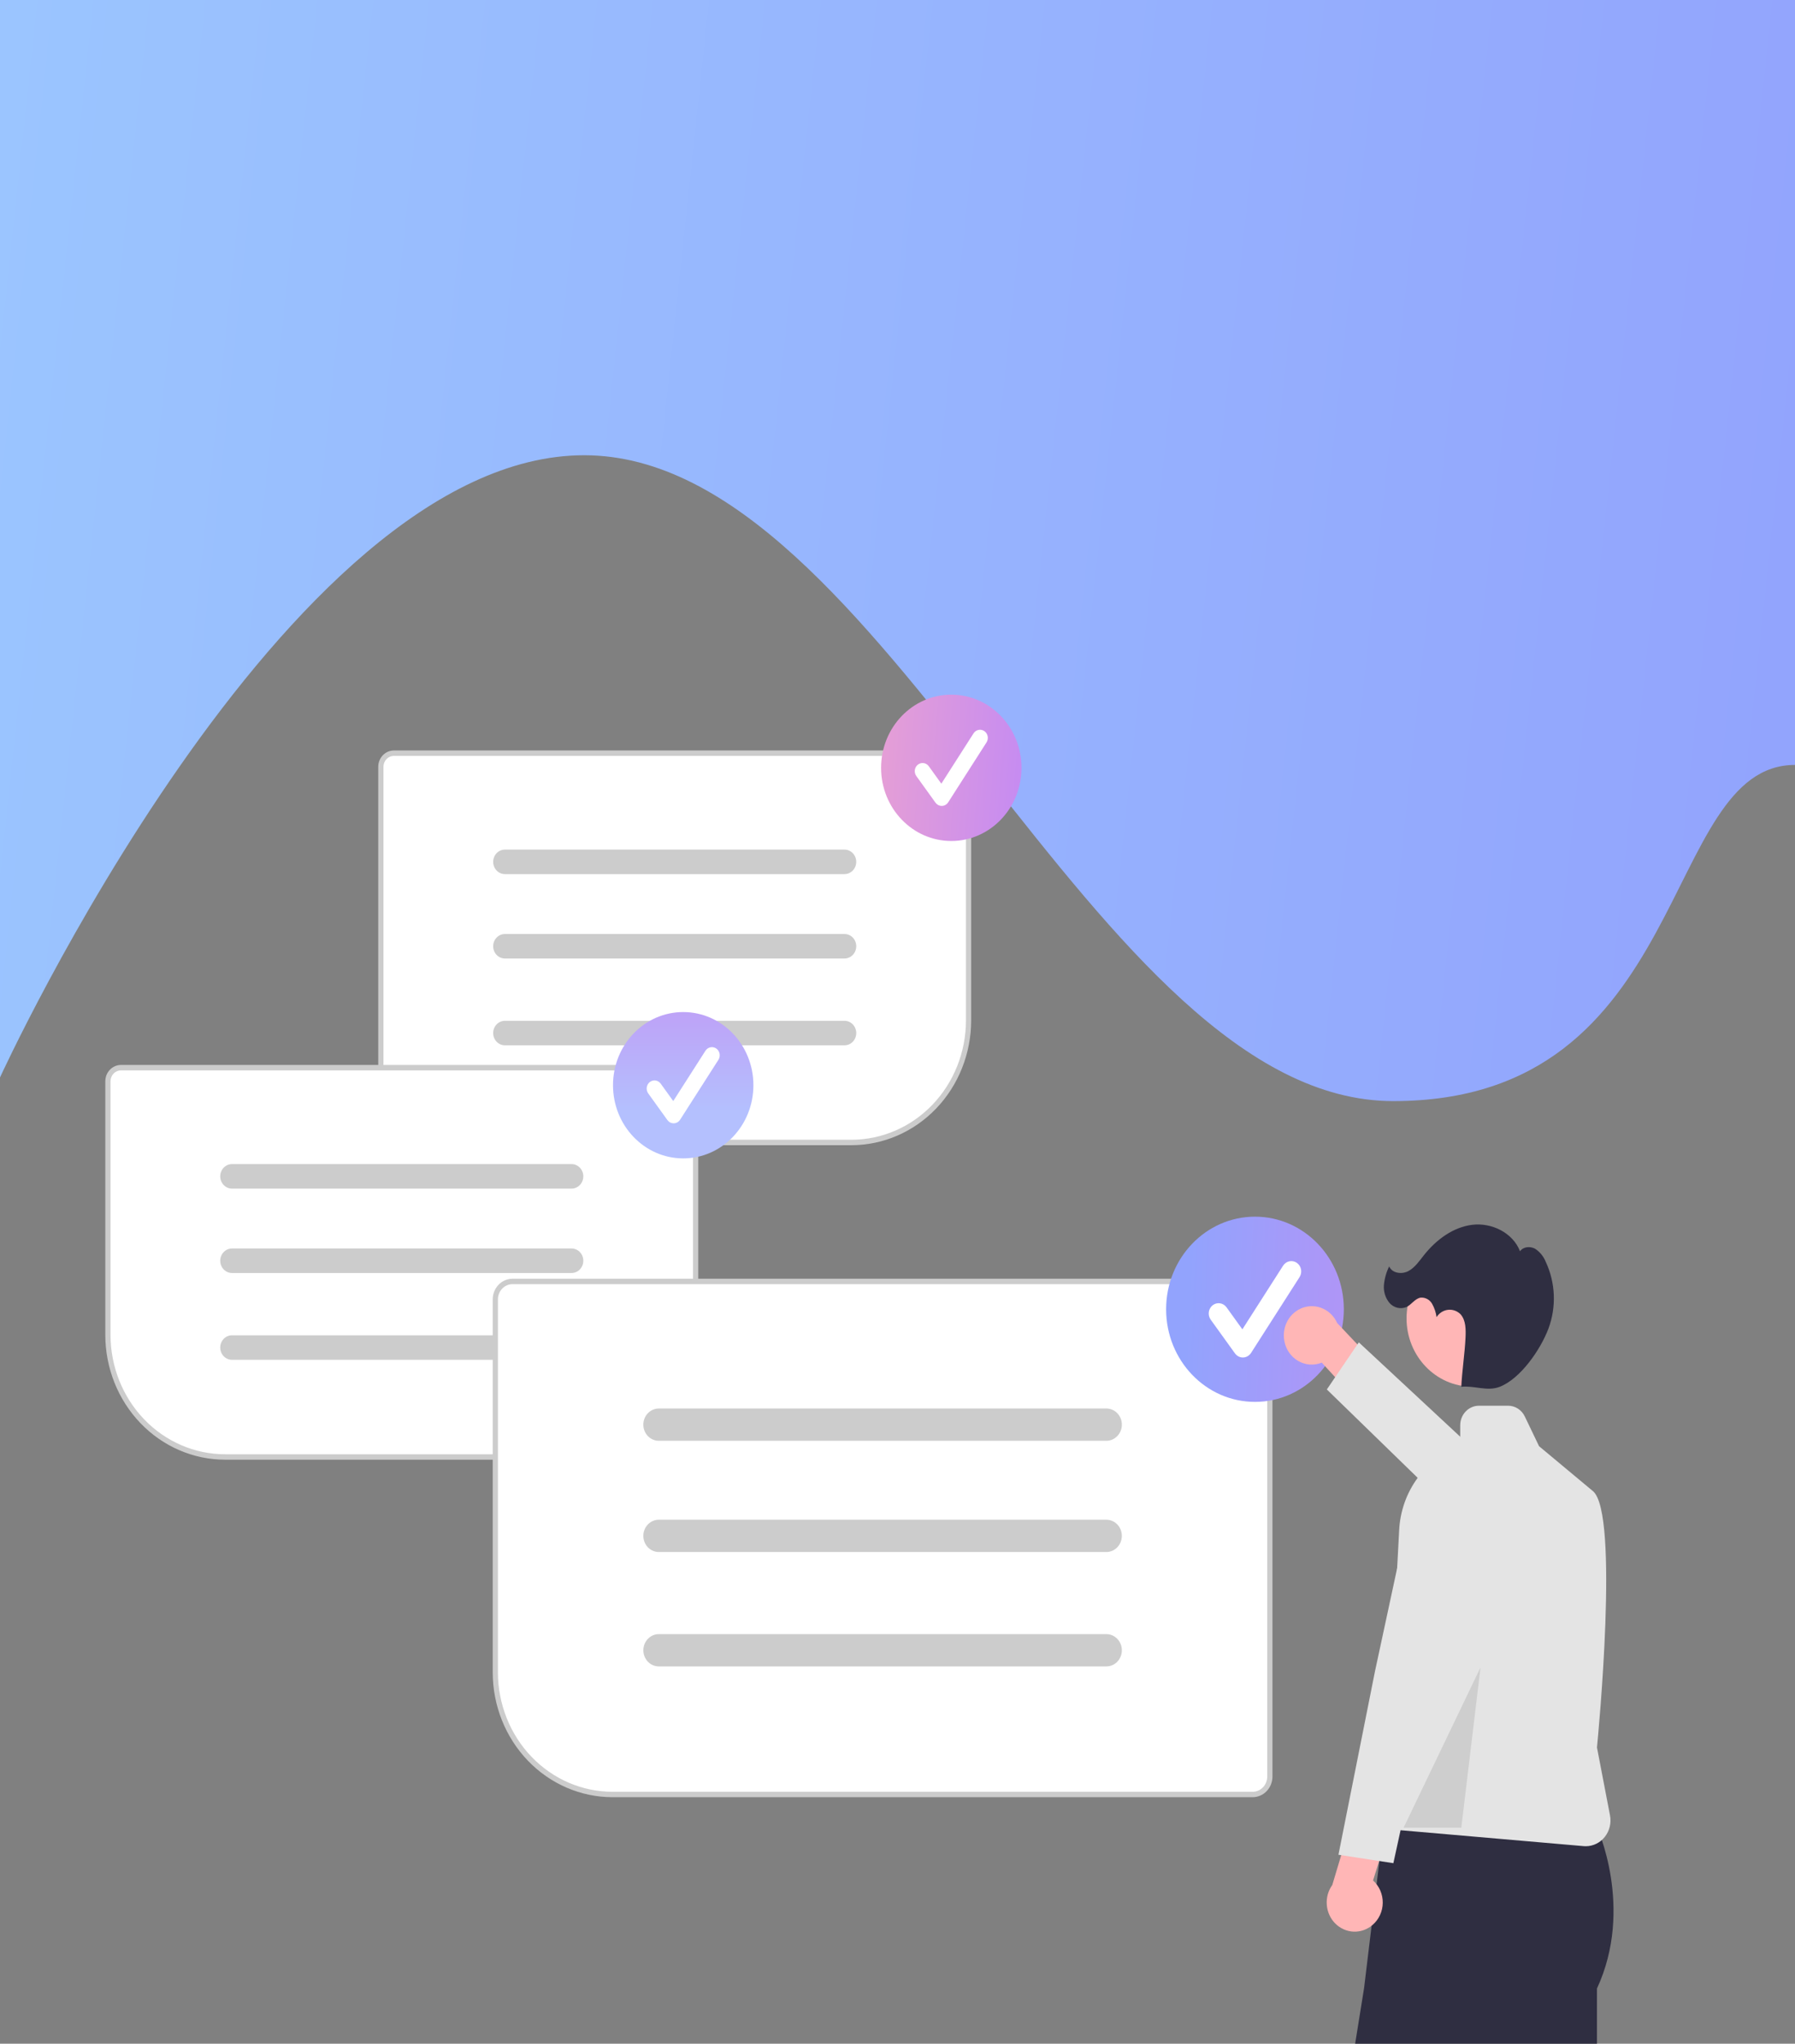 <svg width="428" height="487" viewBox="0 0 428 487" fill="none" xmlns="http://www.w3.org/2000/svg">
<rect x="0" y="0" width="428" height="487" fill="#808080" stroke="none"/>
<defs>
<linearGradient id="paint0_linear_920_2771" x1="428" y1="262.383" x2="-139.39" y2="201.836" gradientUnits="userSpaceOnUse">
<stop stop-color="#92A3FD"/>
<stop offset="1" stop-color="#9DCEFF"/>
</linearGradient>
<linearGradient id="paint1_linear_920_2771" x1="243.564" y1="200.399" x2="198.929" y2="197.083" gradientUnits="userSpaceOnUse">
<stop stop-color="#C58BF2"/>
<stop offset="1" stop-color="#EEA4CE"/>
</linearGradient>
<linearGradient id="paint2_linear_920_2771" x1="162.904" y1="222.735" x2="162.904" y2="264.824" gradientUnits="userSpaceOnUse">
<stop stop-color="#C58BF2"/>
<stop offset="1" stop-color="#B4C0FE"/>
</linearGradient>
<linearGradient id="paint3_linear_920_2771" x1="347.999" y1="311.987" x2="283.225" y2="309.067" gradientUnits="userSpaceOnUse">
<stop stop-color="#C58BF2"/>
<stop offset="1" stop-color="#92A3FD"/>
</linearGradient>
<clipPath id="clip0_920_2771">
<rect width="428" height="487" fill="white"/>
</clipPath>
<clipPath id="clip1_920_2771">
<rect width="450.827" height="455.813" fill="white" transform="translate(25.109 165.532)"/>
</clipPath>
</defs>
<g clip-path="url(#clip0_920_2771)">
<path d="M0 256.746C0 256.746 67.833 108.48 139.281 108.48C210.728 108.48 260.757 262.383 332.204 262.383C403.652 262.383 395.738 182.273 428 182.273V-47.98H0V256.746Z" fill="url(#paint0_linear_920_2771)"/>
<g clip-path="url(#clip1_920_2771)">
<path d="M203.019 272.567H93.924C93.016 272.566 92.146 272.19 91.504 271.521C90.862 270.853 90.501 269.946 90.5 269V182.718C90.501 181.772 90.862 180.865 91.504 180.197C92.146 179.528 93.016 179.152 93.924 179.151H227.832C228.74 179.152 229.611 179.528 230.253 180.197C230.894 180.865 231.256 181.772 231.257 182.718V243.154C231.248 250.952 228.27 258.429 222.977 263.943C217.683 269.457 210.505 272.558 203.019 272.567Z" fill="white"/>
<path d="M203.019 272.89H93.924C92.934 272.889 91.985 272.479 91.285 271.75C90.585 271.02 90.191 270.032 90.189 269V182.718C90.191 181.686 90.584 180.698 91.284 179.968C91.985 179.239 92.934 178.829 93.924 178.827H227.832C228.822 178.829 229.772 179.239 230.472 179.968C231.172 180.698 231.566 181.686 231.567 182.718V243.154C231.558 251.038 228.548 258.596 223.196 264.171C217.844 269.746 210.587 272.881 203.019 272.89ZM93.924 180.12C93.263 180.121 92.629 180.395 92.162 180.882C91.694 181.369 91.431 182.029 91.431 182.718V269C91.431 269.689 91.694 270.349 92.162 270.836C92.629 271.323 93.263 271.597 93.924 271.597H203.019C210.258 271.589 217.199 268.59 222.319 263.257C227.438 257.925 230.317 250.695 230.326 243.154V182.718C230.325 182.029 230.062 181.369 229.595 180.882C229.127 180.395 228.493 180.121 227.832 180.12H93.924Z" fill="#CCCCCC"/>
<path d="M201.362 208.29H120.394C119.651 208.29 118.938 207.982 118.412 207.435C117.887 206.887 117.592 206.145 117.592 205.371C117.592 204.596 117.887 203.854 118.412 203.306C118.938 202.759 119.651 202.451 120.394 202.451H201.362C202.105 202.452 202.816 202.761 203.341 203.308C203.866 203.855 204.161 204.597 204.161 205.371C204.161 206.144 203.866 206.886 203.341 207.433C202.816 207.981 202.105 208.289 201.362 208.29Z" fill="#CCCCCC"/>
<path d="M201.362 228.401H120.394C119.651 228.401 118.938 228.093 118.412 227.546C117.887 226.998 117.592 226.256 117.592 225.482C117.592 224.707 117.887 223.965 118.412 223.417C118.938 222.87 119.651 222.562 120.394 222.562H201.362C202.105 222.562 202.818 222.87 203.344 223.417C203.869 223.965 204.165 224.707 204.165 225.482C204.165 226.256 203.869 226.998 203.344 227.546C202.818 228.093 202.105 228.401 201.362 228.401Z" fill="#CCCCCC"/>
<path d="M201.362 249.087H120.394C119.651 249.087 118.938 248.779 118.412 248.232C117.887 247.684 117.592 246.942 117.592 246.167C117.592 245.393 117.887 244.651 118.412 244.103C118.938 243.556 119.651 243.248 120.394 243.248H201.362C202.105 243.248 202.818 243.556 203.344 244.103C203.869 244.651 204.165 245.393 204.165 246.167C204.165 246.942 203.869 247.684 203.344 248.232C202.818 248.779 202.105 249.087 201.362 249.087Z" fill="#CCCCCC"/>
<path d="M226.827 200.399C236.07 200.399 243.564 192.593 243.564 182.965C243.564 173.337 236.07 165.532 226.827 165.532C217.583 165.532 210.09 173.337 210.09 182.965C210.09 192.593 217.583 200.399 226.827 200.399Z" fill="url(#paint1_linear_920_2771)"/>
<path d="M224.544 192.039C224.255 192.039 223.97 191.968 223.711 191.834C223.453 191.699 223.228 191.504 223.054 191.263L218.488 184.921C218.342 184.717 218.235 184.486 218.174 184.239C218.114 183.992 218.1 183.736 218.135 183.483C218.169 183.231 218.251 182.989 218.376 182.77C218.5 182.551 218.665 182.359 218.861 182.206C219.056 182.054 219.279 181.942 219.516 181.879C219.753 181.816 219.999 181.802 220.241 181.838C220.483 181.874 220.716 181.959 220.926 182.089C221.137 182.219 221.32 182.391 221.467 182.594L224.454 186.743L232.127 174.755C232.401 174.327 232.827 174.03 233.311 173.929C233.795 173.829 234.298 173.932 234.709 174.217C235.12 174.503 235.405 174.946 235.502 175.451C235.598 175.955 235.499 176.479 235.225 176.907L226.093 191.175C225.928 191.433 225.706 191.646 225.445 191.796C225.184 191.946 224.893 192.029 224.595 192.038C224.578 192.038 224.561 192.039 224.544 192.039Z" fill="white"/>
<path d="M162.752 347.508H53.657C46.171 347.499 38.993 344.397 33.7 338.883C28.406 333.369 25.428 325.893 25.42 318.095V257.658C25.421 256.712 25.782 255.805 26.424 255.137C27.066 254.468 27.936 254.092 28.844 254.091H162.752C163.66 254.092 164.531 254.468 165.173 255.137C165.815 255.805 166.176 256.712 166.177 257.658V343.94C166.176 344.886 165.815 345.793 165.173 346.462C164.531 347.13 163.66 347.506 162.752 347.508Z" fill="white"/>
<path d="M162.752 347.831H53.657C46.089 347.822 38.832 344.686 33.48 339.111C28.128 333.537 25.118 325.979 25.109 318.095V257.658C25.11 256.626 25.504 255.638 26.204 254.908C26.905 254.179 27.854 253.769 28.844 253.768H162.752C163.742 253.769 164.692 254.179 165.392 254.908C166.092 255.638 166.486 256.626 166.487 257.658V343.941C166.486 344.972 166.092 345.961 165.392 346.69C164.692 347.419 163.742 347.83 162.752 347.831ZM28.844 255.06C28.183 255.061 27.549 255.335 27.082 255.822C26.614 256.309 26.351 256.969 26.351 257.658V318.095C26.359 325.636 29.238 332.865 34.358 338.198C39.477 343.53 46.418 346.529 53.657 346.538H162.752C163.413 346.537 164.047 346.263 164.515 345.776C164.982 345.289 165.245 344.629 165.246 343.941V257.658C165.245 256.969 164.982 256.309 164.515 255.822C164.047 255.335 163.413 255.061 162.752 255.06H28.844Z" fill="#CCCCCC"/>
<path d="M136.282 283.23H55.315C54.571 283.23 53.858 282.923 53.333 282.375C52.807 281.828 52.512 281.085 52.512 280.311C52.512 279.537 52.807 278.794 53.333 278.246C53.858 277.699 54.571 277.391 55.315 277.391H136.282C137.026 277.391 137.738 277.699 138.264 278.246C138.79 278.794 139.085 279.537 139.085 280.311C139.085 281.085 138.79 281.828 138.264 282.375C137.738 282.923 137.026 283.23 136.282 283.23Z" fill="#CCCCCC"/>
<path d="M136.282 303.341H55.315C54.571 303.341 53.858 303.034 53.333 302.486C52.807 301.939 52.512 301.196 52.512 300.422C52.512 299.648 52.807 298.905 53.333 298.357C53.858 297.81 54.571 297.502 55.315 297.502H136.282C137.026 297.502 137.738 297.81 138.264 298.357C138.79 298.905 139.085 299.648 139.085 300.422C139.085 301.196 138.79 301.939 138.264 302.486C137.738 303.034 137.026 303.341 136.282 303.341Z" fill="#CCCCCC"/>
<path d="M136.282 324.027H55.315C54.571 324.027 53.858 323.719 53.333 323.172C52.807 322.624 52.512 321.882 52.512 321.108C52.512 320.333 52.807 319.591 53.333 319.043C53.858 318.496 54.571 318.188 55.315 318.188H136.282C137.026 318.188 137.738 318.496 138.264 319.043C138.79 319.591 139.085 320.333 139.085 321.108C139.085 321.882 138.79 322.624 138.264 323.172C137.738 323.719 137.026 324.027 136.282 324.027Z" fill="#CCCCCC"/>
<path d="M162.904 276.031C172.147 276.031 179.641 268.226 179.641 258.598C179.641 248.97 172.147 241.165 162.904 241.165C153.66 241.165 146.167 248.97 146.167 258.598C146.167 268.226 153.66 276.031 162.904 276.031Z" fill="url(#paint2_linear_920_2771)"/>
<path d="M160.621 267.671C160.332 267.671 160.046 267.601 159.788 267.466C159.529 267.332 159.305 267.136 159.131 266.895L154.565 260.554C154.419 260.35 154.312 260.118 154.251 259.872C154.19 259.625 154.177 259.368 154.212 259.116C154.246 258.864 154.328 258.621 154.453 258.402C154.577 258.183 154.742 257.992 154.938 257.839C155.133 257.686 155.356 257.575 155.593 257.512C155.829 257.449 156.076 257.435 156.318 257.471C156.56 257.507 156.793 257.592 157.003 257.722C157.214 257.852 157.397 258.023 157.544 258.227L160.531 262.375L168.204 250.388C168.478 249.96 168.904 249.663 169.388 249.562C169.872 249.461 170.375 249.565 170.786 249.85C171.196 250.135 171.482 250.579 171.579 251.083C171.675 251.588 171.576 252.111 171.302 252.539L162.17 266.808C162.005 267.066 161.782 267.279 161.522 267.429C161.261 267.579 160.97 267.662 160.672 267.671C160.655 267.671 160.638 267.671 160.621 267.671Z" fill="white"/>
<path d="M298.681 427.932H146.033C138.547 427.923 131.369 424.822 126.075 419.308C120.782 413.794 117.804 406.318 117.795 398.52V309.626C117.797 308.407 118.262 307.239 119.09 306.377C119.917 305.515 121.039 305.03 122.21 305.028H298.681C299.852 305.03 300.974 305.515 301.801 306.377C302.629 307.239 303.094 308.407 303.095 309.626V423.334C303.094 424.553 302.629 425.722 301.801 426.584C300.974 427.446 299.852 427.931 298.681 427.932Z" fill="white"/>
<path d="M298.681 428.255H146.033C138.464 428.246 131.208 425.111 125.856 419.536C120.504 413.961 117.494 406.403 117.485 398.52V309.626C117.487 308.321 117.985 307.071 118.87 306.148C119.756 305.225 120.957 304.707 122.21 304.705H298.681C299.934 304.707 301.135 305.226 302.02 306.148C302.906 307.071 303.404 308.322 303.406 309.626V423.334C303.404 424.639 302.906 425.89 302.021 426.812C301.135 427.735 299.934 428.254 298.681 428.255ZM122.21 305.998C121.286 305.999 120.401 306.382 119.748 307.062C119.095 307.742 118.727 308.664 118.726 309.626V398.52C118.735 406.06 121.614 413.29 126.733 418.622C131.853 423.955 138.794 426.954 146.033 426.963H298.681C299.605 426.961 300.49 426.579 301.143 425.898C301.796 425.218 302.163 424.296 302.164 423.334V309.626C302.163 308.664 301.796 307.742 301.143 307.062C300.49 306.382 299.605 305.999 298.681 305.998H122.21Z" fill="#CCCCCC"/>
<path d="M263.797 343.327H157.094C156.608 343.327 156.127 343.228 155.679 343.035C155.23 342.842 154.822 342.559 154.479 342.202C154.135 341.844 153.863 341.42 153.677 340.953C153.491 340.486 153.395 339.985 153.395 339.479C153.395 338.974 153.491 338.473 153.677 338.006C153.863 337.539 154.135 337.115 154.479 336.757C154.822 336.4 155.23 336.117 155.679 335.924C156.127 335.731 156.608 335.632 157.094 335.632H263.797C264.283 335.632 264.764 335.731 265.212 335.924C265.661 336.117 266.069 336.4 266.412 336.757C266.756 337.115 267.028 337.539 267.214 338.006C267.4 338.473 267.496 338.974 267.496 339.479C267.496 339.985 267.4 340.486 267.214 340.953C267.028 341.42 266.756 341.844 266.412 342.202C266.069 342.559 265.661 342.842 265.212 343.035C264.764 343.228 264.283 343.327 263.797 343.327Z" fill="#CCCCCC"/>
<path d="M263.797 369.83H157.094C156.608 369.831 156.127 369.732 155.679 369.539C155.23 369.346 154.822 369.062 154.479 368.705C154.135 368.348 153.863 367.923 153.677 367.456C153.491 366.989 153.395 366.488 153.395 365.983C153.395 365.477 153.491 364.976 153.677 364.509C153.863 364.042 154.135 363.618 154.479 363.261C154.822 362.903 155.23 362.62 155.679 362.427C156.127 362.234 156.608 362.135 157.094 362.136H263.797C264.777 362.136 265.717 362.541 266.409 363.262C267.102 363.984 267.491 364.962 267.491 365.983C267.491 367.003 267.102 367.982 266.409 368.703C265.717 369.425 264.777 369.83 263.797 369.83Z" fill="#CCCCCC"/>
<path d="M263.797 397.091H157.093C156.114 397.091 155.174 396.686 154.482 395.964C153.789 395.243 153.4 394.264 153.4 393.244C153.4 392.223 153.789 391.245 154.482 390.523C155.174 389.802 156.114 389.396 157.093 389.396H263.797C264.283 389.396 264.764 389.495 265.212 389.688C265.661 389.881 266.069 390.164 266.412 390.522C266.756 390.879 267.028 391.303 267.214 391.77C267.4 392.237 267.496 392.738 267.496 393.244C267.496 393.749 267.4 394.25 267.214 394.717C267.028 395.184 266.756 395.609 266.412 395.966C266.069 396.323 265.661 396.607 265.212 396.8C264.764 396.993 264.283 397.092 263.797 397.091Z" fill="#CCCCCC"/>
<path d="M299.236 334.056C310.937 334.056 320.423 324.175 320.423 311.987C320.423 299.799 310.937 289.919 299.236 289.919C287.535 289.919 278.049 299.799 278.049 311.987C278.049 324.175 287.535 334.056 299.236 334.056Z" fill="url(#paint3_linear_920_2771)"/>
<path d="M296.345 323.473C295.98 323.473 295.619 323.384 295.291 323.214C294.964 323.043 294.68 322.796 294.46 322.491L288.68 314.463C288.494 314.205 288.359 313.912 288.282 313.6C288.206 313.287 288.189 312.962 288.232 312.643C288.276 312.324 288.38 312.017 288.538 311.74C288.695 311.462 288.904 311.22 289.151 311.027C289.399 310.833 289.681 310.692 289.981 310.612C290.28 310.532 290.592 310.515 290.899 310.56C291.205 310.606 291.5 310.714 291.766 310.878C292.033 311.042 292.265 311.26 292.451 311.518L296.232 316.769L305.945 301.594C306.292 301.054 306.831 300.678 307.443 300.551C308.056 300.424 308.692 300.555 309.211 300.916C309.731 301.277 310.092 301.838 310.215 302.476C310.338 303.114 310.213 303.776 309.867 304.318L298.307 322.38C298.097 322.706 297.816 322.976 297.486 323.166C297.157 323.356 296.788 323.461 296.411 323.472C296.389 323.472 296.367 323.473 296.345 323.473Z" fill="white"/>
<path d="M306.246 319.587C306.433 320.579 306.827 321.516 307.399 322.332C307.972 323.149 308.709 323.824 309.559 324.312C310.41 324.799 311.352 325.086 312.321 325.153C313.289 325.22 314.259 325.065 315.164 324.699L325.657 336.11L333.87 331.159L318.834 315.261C318.143 313.719 316.933 312.495 315.433 311.82C313.933 311.145 312.247 311.067 310.695 311.6C309.144 312.134 307.834 313.241 307.014 314.713C306.194 316.185 305.921 317.919 306.246 319.587Z" fill="#FFB6B6"/>
<path d="M374.155 376.962L378.885 371.864L351.53 345.475L323.997 319.868L316.372 331.092L345.223 359.143L374.155 376.962Z" fill="#E4E4E4"/>
<path d="M357.347 550.142C357.347 543.736 357.468 539.166 357.566 535.494C357.852 524.749 357.929 521.86 353.981 503.355L352.967 498.602L346.988 517.286C345.078 523.247 344.102 529.488 344.098 535.772L353.317 593.389H334.474L320.673 531.099L320.667 512.045C319.451 510.735 318.771 508.983 318.771 507.161C318.771 505.338 319.451 503.587 320.667 502.276L325.252 473.731L329.892 435.259H380.725C380.725 435.259 389.696 454.628 380.781 473.84L380.78 550.166L376.174 602.941H361.954L357.347 550.142Z" fill="#2F2E41"/>
<path d="M377.617 439.916L330.07 435.789L329.823 435.768L333.618 364.625C333.841 360.152 335.348 355.852 337.943 352.281C340.539 348.71 344.104 346.032 348.176 344.595V339.616C348.178 338.384 348.648 337.203 349.485 336.331C350.321 335.46 351.456 334.97 352.639 334.969H359.586C360.415 334.966 361.229 335.205 361.934 335.659C362.639 336.113 363.209 336.764 363.577 337.538L366.974 344.615L379.82 355.319C386.164 360.606 381.058 413.612 380.783 416.409L383.89 432.59C384.061 433.48 384.04 434.398 383.83 435.279C383.619 436.16 383.224 436.981 382.672 437.684C382.12 438.386 381.426 438.953 380.639 439.343C379.852 439.732 378.992 439.936 378.121 439.938C377.954 439.938 377.786 439.93 377.617 439.916Z" fill="#E4E4E4"/>
<path d="M327.265 458.7C328.017 458.061 328.625 457.257 329.046 456.347C329.468 455.436 329.692 454.441 329.704 453.43C329.716 452.419 329.515 451.418 329.116 450.497C328.716 449.576 328.127 448.757 327.391 448.098L332.108 433.081L324.046 427.869L317.67 449.174C316.69 450.536 316.224 452.225 316.359 453.921C316.495 455.617 317.223 457.202 318.406 458.376C319.588 459.55 321.143 460.232 322.776 460.292C324.409 460.351 326.006 459.785 327.265 458.7Z" fill="#FFB6B6"/>
<path d="M343.846 356.61L337.301 354.337L327.846 398.274L319.139 441.969L332.235 443.976L342.392 397.516L343.846 356.61Z" fill="#E4E4E4"/>
<path d="M350.995 330.421C359.619 330.421 366.61 323.139 366.61 314.156C366.61 305.172 359.619 297.89 350.995 297.89C342.37 297.89 335.379 305.172 335.379 314.156C335.379 323.139 342.37 330.421 350.995 330.421Z" fill="#FFB6B6"/>
<path d="M329.983 306.19C330.127 304.649 330.551 303.15 331.233 301.773C331.963 303.427 334.24 303.714 335.799 302.891C337.357 302.068 338.402 300.505 339.515 299.102C342.454 295.402 346.496 292.4 351.076 291.854C355.657 291.307 360.706 293.715 362.437 298.167C363.213 297.043 364.871 296.919 366.043 297.571C367.175 298.315 368.059 299.405 368.572 300.693C369.725 303.156 370.377 305.842 370.486 308.58C370.595 311.318 370.16 314.051 369.207 316.606C367.279 321.69 362.515 328.539 357.601 330.458C354.618 331.623 351.604 330.132 348.431 330.458C348.597 326.851 349.269 322.401 349.435 318.794C349.526 316.818 349.539 314.608 348.244 313.162C347.847 312.77 347.371 312.472 346.851 312.292C346.332 312.112 345.78 312.052 345.236 312.119C344.692 312.185 344.168 312.375 343.702 312.675C343.236 312.975 342.839 313.378 342.54 313.856C342.379 312.735 342.016 311.655 341.468 310.675C341.187 310.189 340.782 309.794 340.297 309.536C339.812 309.277 339.268 309.165 338.725 309.211C337.4 309.437 336.582 310.854 335.366 311.447C334.676 311.736 333.917 311.797 333.192 311.624C332.467 311.451 331.81 311.051 331.309 310.478C330.822 309.893 330.454 309.212 330.226 308.475C329.998 307.738 329.916 306.961 329.983 306.19Z" fill="#2F2E41"/>
<path opacity="0.1" d="M353.016 397.319L334.676 435.524H348.432L353.016 397.319Z" fill="black"/>
</g>
</g>

</svg>
